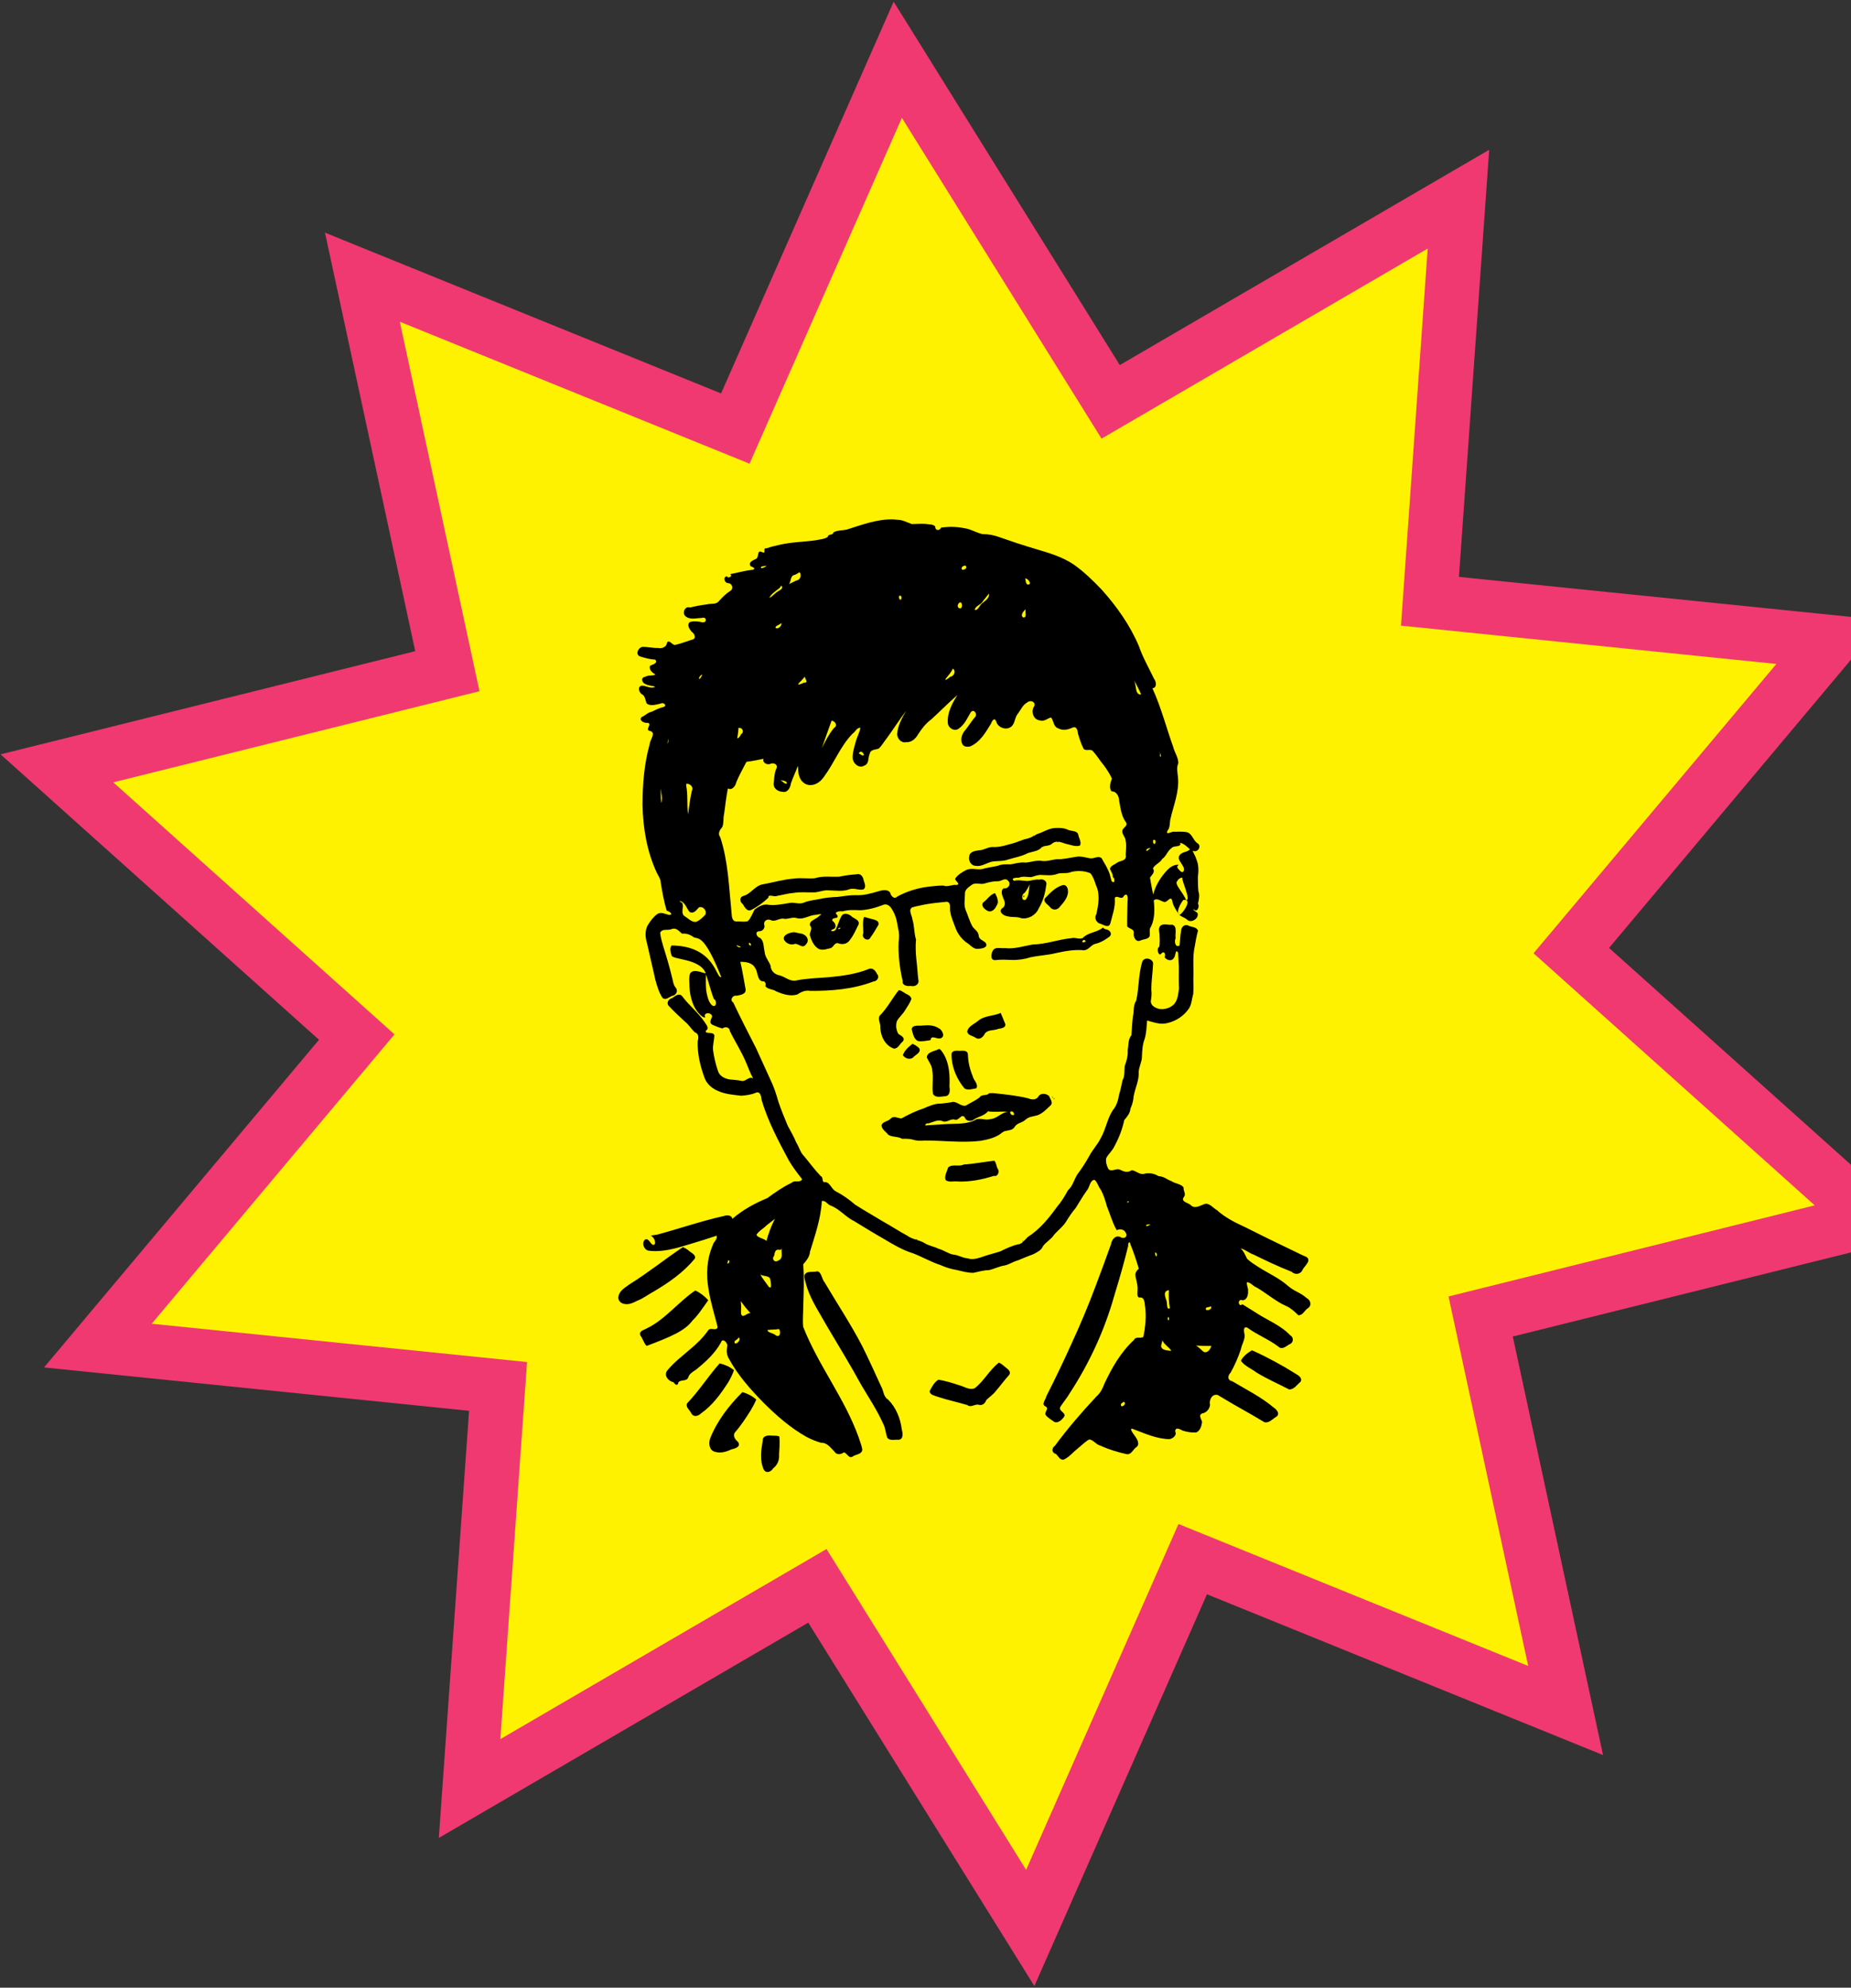 <svg width="817" height="877" viewBox="0 0 817 877" fill="none" xmlns="http://www.w3.org/2000/svg">
<rect x="0" y="0" width="817" height="877" fill="#333333" stroke="none"/>
<path d="M793.254 300.662L807.823 283.308L785.281 281.009L631.166 265.289L642.13 110.521L643.734 87.877L624.119 99.304L490.231 177.306L408.271 45.658L396.265 26.373L387.103 47.16L324.548 189.087L180.991 130.837L159.965 122.305L164.749 144.486L197.455 296.145L47.104 333.537L25.121 339.004L41.992 354.12L157.466 457.576L57.762 576.338L43.193 593.692L65.735 595.991L219.834 611.711L208.87 766.479L207.266 789.122L226.88 777.696L360.783 699.694L442.729 831.341L454.734 850.629L463.897 829.84L526.452 687.913L670.009 746.163L691.035 754.695L686.252 732.514L653.545 580.855L803.896 543.463L825.877 537.996L809.008 522.881L693.549 419.425L793.254 300.662Z" fill="#FFF200" stroke="#F03971" stroke-width="24"/>
<path d="M394.459 229.176C387.275 228.912 380.461 231.547 373.725 233.665C371.763 234.091 369.627 233.895 367.824 234.908C367.844 236.285 365.469 235.424 365.358 236.895C363.743 237.949 361.723 237.993 359.887 238.398C354.647 239.115 349.315 239.146 344.146 240.363C342.123 240.778 340.12 241.297 338.165 241.962C336.502 241.646 338.425 244.58 336.385 243.611C334.044 242.412 335.069 245.564 333.868 246.49C332.641 247.131 330.057 247.938 331.287 249.808C331.908 250.082 333.813 250.704 332.419 251.376C328.965 251.691 325.596 252.693 322.186 253.331C323.763 253.848 321.436 255.619 320.876 254.273C318.902 254.512 319.782 257.363 321.481 257.295C323.22 257.392 323.89 259.804 322.334 260.706C320.444 261.912 318.863 263.5 317.369 265.162C316.139 266.838 313.85 266.158 312.096 266.643C309.557 266.976 307.027 267.407 304.545 268.046C302.24 267.181 300.805 270.797 302.779 272.062C304.803 273.587 307.454 272.654 309.767 272.656C311.822 271.871 312.281 274.639 310.133 274.621C308.358 274.127 306.381 273.954 304.554 274.415C302.97 275.597 304.335 277.564 305.232 278.694C306.721 279.653 307.603 282.018 305.127 282.32C302.861 283.052 300.623 283.918 298.307 284.467C296.782 285.142 295.624 281.921 294.406 283.497C294.282 285.534 292.111 286.266 290.38 285.889C288.108 285.972 285.863 285.38 283.607 285.396C281.632 285.65 280.218 288.933 282.623 289.662C284.761 290.32 286.957 290.963 289.213 291.023C290.58 292.773 287.748 293.245 286.885 293.758C286.325 295.44 287.946 296.884 289.288 297.568C288.573 298.306 286.037 297.739 284.785 298.618C282.619 298.812 283.35 301.547 285.042 301.855C286.136 302.64 288.754 302.584 289.126 303.071C287.219 304.024 285.285 302.572 283.373 302.51C281.325 302.667 281.947 305.465 283.249 306.262C284.95 307.113 284.735 309.045 285.506 310.461C287.28 311.702 289.676 310.82 291.614 310.435C292.938 309.658 294.762 311.497 292.689 311.975C290.864 312.406 289.24 313.287 287.562 314.058C285.853 314.356 284.776 315.778 283.202 316.367C281.793 317.977 284.416 319.114 285.803 318.924C288.185 319.284 284.352 322.138 286.889 322.494C289.782 323.257 286.867 326.391 286.777 328.237C284.323 336.969 283.611 346.098 283.595 355.136C283.797 365.369 285.547 375.728 289.891 385.055C290.598 386.503 291.62 387.81 291.643 389.487C292.34 393.642 293.029 397.818 294.298 401.845C295.335 401.985 297.551 403.608 295.331 403.686C293.625 403.314 291.791 402.178 290.098 403.302C288.314 404.617 286.924 406.481 285.812 408.386C284.639 410.688 284.77 413.379 285.486 415.794C286.749 421.366 288.07 426.925 289.309 432.501C290.07 435.217 290.889 438.032 292.486 440.37C293.91 441.376 295.346 439.931 296.632 439.409C298.489 439.165 299.512 437.163 298.151 435.673C297.043 434.285 297.053 432.491 296.536 430.868C295.476 426.482 294.202 422.153 292.836 417.855C292.289 415.787 291.56 413.711 291.385 411.583C292.24 409.511 294.82 410.7 296.474 409.919C298.518 409.131 299.668 410.866 301.022 411.95C302.897 411.698 304.663 412.391 306.212 413.526C308.201 414.493 310.728 411.951 318.335 431.043C316.026 432.12 315.786 417.344 296.43 417.157C295.354 418.713 296.068 420.029 296.44 421.632C297.024 423.478 309.161 422.939 311.508 429.475C309.383 429.053 305.968 427.259 304.557 429.608C303.913 431.535 304.342 433.61 304.325 435.602C304.628 440.111 305.902 444.939 309.385 448.05C310.023 448.696 311.874 449.656 311.027 448.091C311.372 446.405 314.181 446.908 314.303 448.466C314.042 449.679 312.684 451.108 314.375 452.112C315.823 452.75 317.318 453.41 318.872 453.776C319.985 452.864 322.043 453.096 322.147 454.921C324.552 459.819 327.567 464.413 329.593 469.499C330.458 471.629 331.302 473.775 332.41 475.794C330.578 474.746 329.229 477.218 327.433 476.918C325.711 476.56 323.979 476.414 322.232 476.284C319.985 476.001 317.57 474.818 316.884 472.489C315.864 469.459 315.107 466.314 314.701 463.142C314.56 461.005 315.261 458.928 315.297 456.797C314.773 454.927 311.151 456.526 311.514 454.807C313.291 453.643 311.716 452.155 310.966 450.904C308.133 446.7 304.058 443.537 301.046 439.488C299.726 437.967 297.905 439.501 296.706 440.356C295.183 440.684 293.953 442.393 295.14 443.781C297.421 446.18 299.797 448.481 302.258 450.695C303.979 452.062 305.086 453.94 306.634 455.447C308.504 456.051 308.405 457.859 307.939 459.443C307.768 465.061 309.123 470.63 311.085 475.859C312.123 478.332 314.227 480.189 316.666 481.229C319.922 482.797 323.588 483.026 327.117 483.446C329.288 483.297 331.434 483.028 333.471 482.188C335.614 481.165 336.006 483.867 336.162 485.349C338.946 494.715 343.566 503.388 348.152 511.968C349.878 514.901 351.939 517.618 354.05 520.281C353.205 522.115 350.705 520.468 349.422 521.862C345.577 523.67 342.087 526.127 338.666 528.625C333.126 530.914 327.775 533.82 323.243 537.781C322.954 535.977 320.695 536.035 319.367 536.55C309.688 538.698 300.306 541.954 290.749 544.55C289.807 544.909 287.266 544.98 287.323 545.297C288.783 545.673 290.083 549.304 288.25 549.267C286.924 548.758 286.465 546.257 284.762 546.891C283.063 548.26 284.121 551.292 286.118 551.79C292.368 552.666 298.563 550.731 304.485 548.928C308.441 547.754 312.382 546.527 316.292 545.206C316.806 546.878 314.873 547.919 314.575 549.456C311.907 555.602 311.601 562.526 312.77 569.06C313.673 574.67 315.407 580.131 316.783 585.608C316.037 587.454 313.715 585.52 312.658 586.863C310.396 590.142 307.502 592.926 304.44 595.457C300.974 598.471 297.246 601.269 294.362 604.876C292.962 607.09 295.177 609.499 297.308 609.874C297.872 610.9 299.21 611.726 299.394 609.967C300.452 608.533 302.915 609.636 303.74 607.855C304.208 606.138 305.666 605.332 307.048 604.444C311.331 600.987 315.538 597.206 318.219 592.322C318.855 589.988 321.482 592.617 320.985 594.175C320.606 596.052 320.728 597.977 321.809 599.612C325.756 606.891 331.346 613.127 337.114 619.006C342.804 624.647 348.908 630.013 355.926 633.946C358.016 635.057 360.215 635.973 362.5 636.6C365.06 636.432 366.646 638.822 368.264 640.425C369.352 642.143 371.138 641.722 372.542 640.789C373.94 641.228 374.797 644.016 376.678 642.411C378.035 641.704 380.326 641.572 380.606 639.737C380.388 637.822 379.572 636.014 378.995 634.181C372.846 616.955 361.176 602.416 354.515 585.426C354.188 582.128 354.578 578.811 354.57 575.506C354.761 569.618 354.976 563.713 354.522 557.83C355.916 556.196 357.368 554.539 357.51 552.288C359.736 544.973 362.336 537.643 362.733 529.937C364.5 529.457 365.278 531.665 366.832 531.975C370.674 533.542 373.308 537.007 377.03 538.794C381.266 541.366 385.467 543.991 389.783 546.428C394.01 548.97 398.289 551.53 403.032 552.995C407.117 554.572 410.93 556.8 415.102 558.169C417.398 559.189 419.802 559.954 422.283 560.349C424.709 560.905 427.165 561.639 429.67 561.585C431.929 561.084 434.157 560.433 436.482 560.401C438.856 559.877 441.035 558.688 443.458 558.341C445.519 557.89 447.243 556.611 449.281 556.091C451.513 555.192 453.707 554.22 455.984 553.428C457.618 552.576 459.628 551.683 460.337 549.851C461.722 547.933 463.958 546.834 465.25 544.816C467.067 542.688 469.432 541.047 470.819 538.564C472.015 536.594 473.336 534.698 474.82 532.941C476.472 530.374 477.935 527.681 479.758 525.229C480.984 523.867 481.058 520.583 483.135 520.586C484.434 521.663 484.761 523.534 485.811 524.853C487.103 527.131 487.856 529.657 488.542 532.162C489.991 535.696 490.976 539.436 492.888 542.767C494.312 542.097 496.208 542.34 496.872 543.927C498.012 545.639 495.984 546.918 494.537 545.789C492.311 544.816 490.71 546.912 490.398 548.905C488.272 554.955 486 560.96 483.76 566.972C480.458 575.817 476.81 584.529 472.839 593.095C469.376 600.807 465.686 608.416 461.88 615.964C461.647 617.332 459.474 619.626 461.349 620.452C463.461 621.535 460.691 622.941 461.542 624.329C462.556 625.643 464.117 626.45 465.44 627.424C467.251 628.045 469.04 626.155 469.873 624.727C470.176 622.968 466.668 622.412 468.242 620.383C469.523 618.427 471.055 616.647 472.224 614.605C480.886 601.361 487.571 586.82 491.849 571.579C494.069 564.299 496.207 556.989 497.986 549.587C497.745 548.589 498.661 547.222 498.898 548.89C500.354 552.45 501.58 556.102 502.65 559.796C500.034 561.993 501.523 563.379 501.992 567.02C502.535 569.441 501.067 572.974 503.513 572.446C505.153 572.653 505.14 574.657 505.361 575.915C506.049 580.572 505.595 585.324 504.632 589.908C503.332 590.698 501.354 589.446 500.465 591.269C494.668 596.582 490.752 603.531 487.432 610.568C486.69 612.631 485.669 614.637 483.987 616.091C477.494 623.042 471.255 630.247 465.61 637.909C464.117 638.839 464.139 641.019 465.995 641.459C467.169 642.405 467.964 644.714 469.848 643.856C472.111 642.689 473.735 640.614 475.725 639.062C477.399 637.748 478.942 636.07 480.787 635.093C482.725 635.357 483.8 637.431 485.747 637.852C489.481 639.572 493.454 640.753 497.455 641.639C499.347 641.726 500.036 639.714 501.277 638.716C503.532 637.376 501.853 634.82 500.738 633.311C500.188 632.553 497.893 629.531 500.318 630.589C505.378 632.501 510.479 634.833 515.982 634.97C517.554 634.902 519.607 633.238 518.714 631.604C518.727 629.416 520.812 630.554 521.9 631.175C523.834 631.804 525.921 632.152 527.943 632.033C529.746 631.337 530.366 629.122 530.578 627.387C530.329 626.19 528.778 624.316 530.616 623.637C532.472 623.325 533.847 621.737 534.094 619.895C533.596 617.789 534.878 614.893 537.441 615.466C540.882 617.478 544.289 619.591 547.792 621.514C551.255 623.45 554.686 625.457 558.079 627.494C560.099 628.057 561.719 626.008 563.341 625.081C565.14 623.805 563.504 621.87 562.192 621.041C556.647 616.332 550.061 613.116 543.861 609.399C541.737 609.026 541.792 606.944 543.134 605.684C545.002 602.433 546.45 598.941 547.684 595.404C548.069 593.281 549.334 591.423 549.395 589.252C549.198 588.073 548.341 584.935 550.582 585.801C554.884 588.972 559.974 590.913 564.253 594.139C565.781 595.7 567.619 594.049 568.979 593.197C570.903 592.611 571.255 590.216 569.512 589.173C565.185 584.601 559.128 582.394 553.982 578.951C552.11 577.795 550.246 576.627 548.38 575.461C546.518 577.037 545.996 572.708 548.481 573.718C550.5 573.537 550.968 571.228 550.868 569.569C551.042 568.338 549.959 566.475 550.446 565.71C552.1 565.864 553.067 567.492 554.589 568.029C558.479 570.213 563.496 574.511 567.751 576.244C569.789 577.189 571.461 578.733 573.052 580.285C575.042 580.454 575.751 578.15 577.216 577.25C579.134 576.032 578.54 573.617 576.689 572.69C573.606 570.002 571.568 570.007 568.472 567.328C564.594 563.89 559.782 561.806 555.453 559.026C553.73 557.9 551.915 556.827 550.446 555.383C549.618 553.782 548.912 551.936 547.575 550.822C549.661 551.245 551.314 552.92 553.374 553.568C558.863 556.27 564.4 558.893 570.101 561.121C571.549 562.6 574.095 562.283 574.904 560.291C575.683 558.618 578.876 556.427 576.835 554.694C574.751 553.777 572.698 552.787 570.651 551.771C563.525 548.377 556.44 544.896 549.393 541.345C545.034 539.36 540.691 537.166 537.123 533.914C535.329 532.957 533.833 530.57 531.576 531.253C529.573 531.984 527.282 533.586 525.425 531.584C524.192 530.561 520.898 530.207 522.651 527.984C523.581 526.759 522.249 525.512 522.414 523.917C521.255 522.285 518.808 522.303 517.193 521.21C514.445 520.122 514.229 519.247 511.287 518.89C509.368 517.667 506.921 517.338 504.739 517.966C502.741 518.277 501.271 516.359 499.464 516.355C497.733 517.503 496.059 516.98 494.382 516.104C492.646 515.205 490.419 517.445 489.141 515.631C488.454 514.213 487.92 512.528 488.287 510.946C489.269 509.076 491.038 507.672 491.918 505.696C493.884 502.087 495.365 498.218 496.231 494.198C497.509 492.709 498.784 491.157 498.971 489.124C499.739 487.399 500.253 485.597 500.364 483.71C501.02 480.08 502.838 476.66 502.608 472.892C502.718 470.567 504.062 468.506 504.031 466.153C504.157 463.569 504.244 460.941 505.199 458.498C506.016 455.833 506.071 453.017 506.316 450.259C509.205 451.031 512.211 452.235 515.232 451.395C519.089 450.523 522.591 448.22 524.8 444.922C526.016 443.051 526.018 440.687 526.676 438.598C526.907 435.566 526.615 432.523 526.763 429.487C526.789 425.561 526.466 421.594 527.304 417.725C527.695 415.335 528.152 412.953 528.763 410.609C528.079 408.815 525.81 409.138 524.398 408.315C522.787 407.676 521.334 409.069 521.326 410.666C520.87 412.794 520.915 414.985 520.629 417.135C518.716 418.42 518.224 415.18 518.898 413.967C518.538 412.044 519.844 408.491 517.292 407.975C515.574 408.271 513.399 407.196 512.051 408.594C511.055 409.885 511.897 411.544 511.818 413.011C511.918 414.583 511.926 416.169 511.694 417.73C510.15 418.473 511.526 422.615 512.719 420.523C514.234 419.405 514.435 421.45 514.046 422.411C515.135 423.74 517.193 424.393 518.255 422.467C518.955 421.658 518.773 418.255 520.011 420.379C520.13 422.48 520.237 424.593 520.334 426.704C520.332 429.869 520.259 433.046 520.396 436.201C519.986 438.753 519.846 441.722 517.715 443.512C516.118 444.865 513.844 445.46 511.779 445.18C510.079 444.808 507.87 443.753 507.958 441.703C508.205 440.074 508.417 438.435 508.19 436.792C508.125 432.834 508.834 428.917 508.968 424.968C508.604 422.738 504.895 422.109 504.129 424.407C503.44 426.729 503.107 429.16 502.798 431.564C502.416 434.891 502.237 438.253 501.498 441.529C500.05 443.532 500.657 446.167 500.046 448.441C499.719 451.199 499.58 453.973 499.382 456.742C497.844 458.63 498.132 461.217 497.744 463.473C497.893 465.814 497.289 468.052 496.473 470.192C496.117 472.335 496.632 474.695 495.445 476.643C494.976 478.791 494.588 480.961 493.932 483.057C493.52 485.495 492.817 487.967 491.153 489.862C488.659 493.713 488.047 498.405 485.744 502.353C484.391 505.102 482.198 507.296 480.798 510.015C479.204 512.901 477.394 515.657 475.426 518.3C474.038 520.53 473.496 523.33 471.426 525.104C469.992 527.696 468.479 530.264 466.523 532.5C462.907 537.534 458.871 542.455 453.593 545.817C452.285 547.015 451.329 548.781 449.386 549.021C446.612 549.627 444.041 550.878 441.514 552.126C438.668 553.029 435.744 553.703 432.95 554.751C431.042 555.356 429.036 555.866 427.066 555.196C424.875 555.054 423.039 553.724 420.856 553.564C418.506 553.169 416.624 551.57 414.308 550.997C412.35 549.991 410.119 549.718 408.23 548.549C405.829 547.047 402.784 546.935 400.482 545.214C396.806 543.25 393.342 540.918 389.69 538.908C385.603 536.413 381.422 534.071 377.394 531.482C374.787 529.196 371.922 527.201 368.853 525.594C366.856 524.614 366.257 521.215 363.766 521.565C362.642 521.4 363.53 519.467 362.261 518.907C359.606 516.17 357.362 513.056 354.921 510.143C353.206 508.492 352.697 506.023 351.441 504.065C350.418 501.553 349.044 499.209 347.76 496.834C346.247 493.317 344.826 489.751 343.576 486.135C342.652 482.763 341.545 479.44 340.008 476.293C337.892 471.657 335.807 467.004 333.669 462.38C330.242 455.735 326.846 449.072 323.647 442.313C321.958 441.284 323.383 438.933 325.133 439.335C326.721 439.02 329.358 438.71 329.094 436.509C328.322 432.475 327.745 428.392 326.78 424.39C329.16 424.338 332.107 424.728 333.295 427.107C334.602 428.826 334.104 432.181 336.319 432.952C337.842 432.768 338.103 433.93 337.817 435.12C338.883 436.608 341.123 436.354 342.564 437.378C345.482 438.665 348.849 439.762 352.014 438.748C353.64 437.603 355.543 436.8 357.567 437.177C366.982 437.244 376.593 436.459 385.458 433.067C387.014 433.037 388.434 431.106 387.145 429.823C386.557 428.354 385.111 426.759 383.385 427.558C377.929 429.751 372.025 430.567 366.203 431.125C361.145 431.55 356.042 431.641 351.05 432.656C348.545 432.987 346.577 431.074 344.306 430.396C342.004 430.014 340.231 428.484 340.102 426.053C339.351 423.96 337.598 422.228 337.493 419.901C336.937 417.91 337.307 415.129 335.454 413.837C333.983 413.472 332.95 410.973 335.134 410.883C336.61 410.896 337.786 409.488 337.334 408.04C336.891 406.217 338.887 405.179 340.373 406.043C342.395 406.84 344.229 404.769 346.267 405.41C348.149 405.513 349.992 404.445 351.862 405.13C354.708 405.853 357.266 403.713 360.075 403.648C360.967 403.455 363.759 402.895 361.659 404.051C360.478 405.569 356.932 406.098 357.512 408.361C358.881 409.702 357.358 411.053 357.422 412.553C358.053 414.656 358.954 416.918 360.768 418.291C362.376 419.588 364.513 418.851 366.289 418.4C367.89 418.224 368.08 415.943 369.776 416.138C371.714 416.926 373.95 416.583 375.168 414.69C376.8 412.622 377.805 410.152 378.99 407.822C379.449 405.99 377.304 405.399 376.173 404.584C374.851 403.234 372.153 402.24 371.233 404.561C370.238 406.28 369.855 408.245 368.936 409.983C368.636 411.247 365.524 411.023 367.511 410.056C369.611 409.619 368.812 407.096 367.439 406.318C366.829 404.276 370.546 405.88 369.546 403.753C367.7 402.23 370.719 401.91 371.885 402.102C374.373 401.375 376.994 401.465 379.547 401.612C383.231 401.482 386.796 400.407 390.213 399.11C392.088 398.7 393.356 400.383 394.085 401.856C395.463 404.178 396.008 406.851 396.361 409.493C396.957 411.49 396.934 413.561 396.638 415.605C396.421 421.408 397.096 427.227 398.441 432.875C398.085 434.794 400.499 435.261 401.918 434.99C403.772 435.526 405.88 434.369 405.332 432.203C404.984 429.423 404.88 426.624 404.523 423.841C404.213 420.766 403.988 417.659 404.315 414.575C403.397 411.624 403.651 408.447 402.688 405.505C402.562 403.867 400.691 401.352 402.698 400.327C404.614 399.77 406.598 399.426 408.556 399.014C411.641 398.494 414.756 398.141 417.869 397.862C419.719 398.099 419.243 400.336 419.325 401.642C419.683 404.523 420.954 407.185 421.925 409.893C423.056 412.588 424.98 414.937 427.484 416.461C428.797 417.572 430.242 419.077 432.143 418.58C433.644 418.553 436.427 417.897 434.982 415.91C433.972 414.892 432.027 414.514 431.971 412.786C431.854 410.912 430.048 410.1 429.193 408.699C427.915 406.398 427.232 403.831 426.188 401.428C425.343 399.175 425.9 396.805 425.908 394.504C425.733 392.481 427.552 391.44 428.934 390.395C430.602 389.186 432.683 390.398 434.529 389.823C436.437 389.251 438.384 388.792 440.397 388.809C441.903 388.947 443.668 386.986 444.967 388.617C446.513 390.088 444.903 392.312 443.031 391.927C441.415 392.986 442.375 395.143 442.936 396.549C443.633 397.99 443.92 399.888 442.275 400.8C440.485 402.36 443.103 404.126 444.659 404.265C446.67 404.865 448.849 404.316 450.805 405.14C453.974 405.655 457.26 403.717 458.48 400.772C460.334 397.706 461.338 394.193 461.757 390.665C462.412 388.694 460.357 387.587 458.671 388.112C456.839 387.845 455.136 388.634 453.346 388.721C451.416 388.669 449.462 388.061 447.553 388.627C445.805 387.273 448.813 387.242 449.802 387.224C451.546 386.441 453.393 387.047 455.215 386.989C456.673 386.58 458.11 385.91 459.68 386.045C462.022 386.125 464.435 386.459 466.677 385.557C468.683 384.86 470.936 385.659 472.893 384.69C475.656 384.061 478.638 384.17 481.263 385.294C482.922 387.193 483.301 389.824 484.352 392.051C485.36 395.715 484.762 399.587 483.942 403.216C482.812 405.083 483.9 407.295 486.009 407.67C487.325 408.16 489.347 409.563 490.052 407.494C490.97 403.83 492.405 400.133 492.03 396.283C492.781 394.476 495.203 397.55 496.034 395.262C497.967 393.447 497.853 396.72 497.665 397.928C497.652 401.521 497.449 405.142 497.522 408.717C498.415 409.909 500.82 409.802 500.416 411.92C500.245 413.585 501.402 415.85 503.363 414.976C504.669 414.303 506.463 414.549 507.383 413.228C507.839 411.831 506.957 410.167 508.037 408.827C509.756 405.264 509.669 401.133 509.243 397.286C510.62 396.013 512.296 397.561 513.704 397.919C515.313 398.444 516.642 394.859 517.409 397.384C517.661 399.324 518.759 401.022 519.821 402.622C520.613 404.422 522.609 404.569 523.915 405.724C525.538 407.461 528.988 405.523 528.651 403.196C528.661 402.368 525.968 401.408 526.953 401.274C528.585 402.699 529.521 399.938 528.774 398.684C529.185 396.836 529.573 394.993 528.936 393.13C528.751 391.108 528.734 389.091 528.714 387.059C529.064 384.355 529.148 381.521 527.994 378.978C527.747 377.846 526.297 375.587 526.466 375.342C528.479 376.479 530.713 373.329 528.496 372.035C526.645 370.762 526.273 368.085 524.15 367.247C522.032 366.746 519.805 367.024 517.645 366.98C516.754 367.152 514.464 368.505 515.27 366.561C516.443 365.266 516.24 363.488 516.497 361.888C517.836 355.634 520.566 349.499 519.939 342.971C519.755 340.78 519.171 338.765 520.099 336.727C520.082 334.191 518.459 332.056 517.858 329.645C514.767 321.005 512.499 312.049 508.656 303.693C510.746 303.454 510.391 300.767 509.401 299.545C507.089 294.731 504.404 290.077 502.658 285.012C498.767 275.821 492.909 267.577 486.278 260.168C482.438 256.157 478.431 252.24 473.877 249.041C468.823 245.644 462.922 243.935 457.145 242.229C451.564 240.578 446.043 238.737 440.555 236.807C438.368 236.054 436.106 235.661 433.81 235.676C431.004 235.132 428.56 233.436 425.7 233.052C422.312 232.353 418.804 232.3 415.383 232.788C414.676 234.383 412.68 234.139 412.807 232.295C411.739 231.155 409.98 231.449 408.572 231.162C406.526 231.006 404.477 231.219 402.43 231.225C400.374 230.488 398.411 229.362 396.166 229.334C395.599 229.273 395.025 229.229 394.461 229.173L394.459 229.176ZM526.936 401.338C526.539 401.408 527.161 400.831 526.936 401.338V401.338ZM431.524 419.094C431.717 419.278 431.741 419.301 431.524 419.094V419.094ZM404.322 546.917C404.601 547.753 405.054 546.286 404.322 546.917V546.917ZM451.665 547.54C450.787 547.345 451.928 548.421 451.665 547.54V547.54ZM369.646 246.413C368.961 246.101 369.328 247.063 369.646 246.413V246.413ZM338.291 249.528C337.963 250.312 335.27 251.334 335.997 250.044C336.72 249.699 337.569 249.875 338.291 249.528ZM426.125 249.528C427.78 251.129 423.34 252.522 424.676 250.101C425.06 249.729 425.605 249.575 426.125 249.528ZM352.93 252.436C353.99 253.878 353.169 255.971 351.362 256.195C350.486 256.569 348.267 257.768 348.288 257.664C349.309 256.326 348.672 253.895 350.947 253.588C351.621 253.228 352.313 252.892 352.93 252.436ZM452.496 255.239C453.897 255.151 455.731 258.056 453.544 257.911C452.622 257.385 452.788 256.115 452.496 255.239ZM344.728 258.354C346.58 259.838 342.908 260.82 342.134 261.864C341.468 262.41 339.862 263.962 339.607 263.635C340.671 261.84 342.477 260.691 344.091 259.451C344.397 259.153 344.636 258.776 344.728 258.354ZM397.262 258.77C396.377 259.511 397.505 259.609 397.262 258.77V258.77ZM436.507 261.885C436.85 264.142 434.465 265.243 433.096 266.536C432.339 267.351 431.311 269.69 430.231 269.013C430.626 267.165 433.134 266.851 433.929 265.127C434.813 264.066 435.613 262.937 436.507 261.885ZM396.847 262.923C398.608 262.204 397.85 266.011 396.867 264.066C396.767 263.694 396.773 263.299 396.847 262.923ZM423.841 265.727C425.388 266.334 424.503 269.56 422.951 268.04C422.374 267.23 422.974 266.028 423.841 265.727ZM460.801 267.388C459.998 268.486 462.203 267.619 460.801 267.388V267.388ZM452.703 268.738C452.331 269.879 453.546 272.737 451.511 272.409C450.225 271.179 451.893 269.664 452.703 268.738ZM398.612 272.58C398.269 272.704 398.963 272.73 398.612 272.58V272.58ZM344.832 274.864C345.357 276.154 343.059 278.035 342.243 276.897C342.615 275.791 344.196 275.786 344.832 274.864ZM420.518 295.009C422.178 295.993 421.084 298.464 419.379 298.602C418.795 299.317 416.192 300.942 417.725 299.082C418.731 297.783 419.946 296.584 420.518 295.009ZM309.948 297.605C309.824 298.291 308.291 300.764 308.589 298.971C308.852 298.371 309.326 297.841 309.948 297.605ZM355.214 298.539C355.269 299.567 357.12 301.359 354.879 301.188C354.154 301.511 351.358 302.828 352.695 301.314C353.546 300.399 354.476 299.553 355.214 298.539ZM500.565 300.201C501.716 302.183 502.711 304.251 503.68 306.327C502 306.839 501.459 304.655 501.357 303.412C501.164 302.327 500.995 301.224 500.565 300.201ZM393.421 303.627C392.467 303.316 393.879 304.653 393.421 303.627V303.627ZM392.383 303.939C390.689 304.018 392.973 305.056 392.383 303.939V303.939ZM428.097 329.379C432.571 327.545 435.058 323.116 437.467 319.192C437.795 318.126 438.904 316.352 439.681 318.199C440.293 321.092 444.307 322.479 446.515 320.474C448.084 318.963 447.857 316.492 449.287 314.872C450.571 313.211 451.395 311.022 453.318 309.989C454.933 308.528 457.687 309.904 456.229 312.014C454.984 314.233 456.255 317.599 458.957 317.843C460.863 318.589 462.453 316.827 463.918 316.563C465.197 318.058 464.853 320.766 467.288 321.433C469.248 322.494 471.558 321.888 473.454 321.009C475.239 320.239 475.69 322.456 475.815 323.731C476.497 325.995 477.201 328.293 478.283 330.399C479.434 331.609 481.542 330.037 482.534 331.636C484.262 333.44 485.485 335.651 487.113 337.541C488.525 339.443 489.84 341.435 490.806 343.604C489.977 345.175 489.508 347.964 490.616 349.15C492.867 349.136 493.9 351.375 493.988 353.316C494.565 356.476 494.902 359.83 496.789 362.543C498.205 364.313 495.868 364.951 495.401 366.325C495.036 367.973 496.628 369.124 496.796 370.695C497.38 373.102 496.786 375.569 496.942 378.001C496.767 379.91 494.401 379.737 493.142 380.579C492.072 381.472 490.243 381.83 489.906 383.352C490.396 384.521 491.284 385.676 491.158 386.935C492.398 387.681 491.999 390.369 490.594 388.685C490.112 387.017 489.858 385.284 489.005 383.724C488.268 381.966 487.129 380.433 486.286 378.735C484.91 377.359 482.88 378.917 481.216 378.702C479.024 378.362 476.797 377.522 474.558 378.117C471.873 378.446 469.231 379.259 466.502 379.08C464.183 379.306 461.916 380.251 459.557 379.814C457.199 379.491 454.967 380.45 452.654 380.583C450.408 380.304 448.288 380.987 446.121 381.347C444.232 381.357 442.288 381.196 440.504 381.964C438.184 382.548 435.779 382.746 433.489 383.456C431.119 383.915 428.607 382.756 426.341 383.939C424.553 384.868 422.659 385.985 421.58 387.717C421.517 388.718 424.242 390.105 422.182 390.465C420.166 390.143 418.344 391.535 416.344 390.711C413.987 390.727 411.605 390.994 409.254 391.285C404.622 391.925 400.086 393.354 395.978 395.599C394.654 397.03 393.111 395.13 392.892 393.799C391.518 392.107 389.159 392.82 387.396 393.334C384.193 394.271 380.916 395.173 377.545 394.962C374.915 394.963 372.311 395.363 369.719 395.733C366.991 395.833 364.269 396.068 361.605 396.69C359.282 397.142 356.876 397.326 354.694 398.295C352.552 399.178 350.354 397.858 348.18 398.456C344.961 398.962 341.664 399.706 338.407 399.101C336.403 399.034 334.609 400.141 333.053 401.286C332.14 403.024 331.451 405.049 330.057 406.429C328.411 406.901 326.623 406.432 324.926 406.577C322.859 406.359 323.057 404.02 322.873 402.493C321.732 391.42 321.427 380.102 317.924 369.439C316.663 367.815 317.683 366.196 318.805 364.889C319.573 363.06 319.117 361.012 319.609 359.116C320.083 355.354 320.58 351.594 321.261 347.863C323.189 348.932 324.712 346.665 325.029 345.005C326.291 341.942 327.978 339.084 329.463 336.13C332.01 335.802 334.534 335.323 337.042 334.78C336.323 336.465 338.567 337.635 339.973 337.044C341.673 336.231 343.742 337.547 342.52 339.427C341.777 341.258 341.753 343.257 341.529 345.195C341.021 347.534 343.109 349.28 345.298 349.34C347.571 349.923 348.844 347.596 349.082 345.696C349.975 343.065 351.2 340.551 352.172 337.949C352.421 339.052 352.178 340.842 352.682 342.153C353.224 344.46 355.244 346.504 357.73 346.382C360.335 346.405 362.468 344.57 363.834 342.506C368.28 336.449 370.977 329.188 376.272 323.738C377.49 322.981 378.284 320.851 379.753 321.131C379.431 323.197 378.138 325.377 377.632 327.557C376.992 329.859 376.238 332.23 376.356 334.639C376.591 336.947 379.176 339.178 381.434 337.819C383.802 336.987 382.987 334.343 383.886 332.547C384.311 330.604 386.358 330.837 387.798 330.314C389.316 328.982 390.277 327.067 391.568 325.504C394.434 321.592 397.017 317.479 399.961 313.623C398.086 316.791 396.279 320.172 395.961 323.907C396.094 326.037 397.857 327.993 400.12 327.45C402.518 327.557 404.24 325.771 405.321 323.84C406.907 321.461 408.66 319.137 410.999 317.45C414.916 313.902 418.6 310.103 422.592 306.638C420.233 310.394 417.908 314.668 418.371 319.253C418.736 321.437 421.537 322.954 423.337 321.344C425.797 319.62 427.013 316.736 428.482 314.237C430.042 312.459 431.682 315.449 430.152 316.603C428.698 318.366 427.502 320.364 426.045 322.144C424.464 323.871 423.546 326.767 425.101 328.793C425.892 329.553 427.088 329.543 428.097 329.379ZM393.732 307.885C393.003 307.928 394.109 308.528 393.732 307.885V307.885ZM473.364 311.934C472.861 312.051 473.884 312.199 473.364 311.934V311.934ZM471.495 316.815C471.354 317.252 471.928 316.663 471.495 316.815V316.815ZM367.05 317.957C368.711 318.218 369.855 320.171 368.063 321.218C365.906 323.92 364.226 326.968 362.793 330.106C364.088 326.013 365.653 322.014 367.05 317.957ZM325.936 321.176C327.703 320.841 328.678 323.028 327.067 323.979C326.751 324.957 324.936 326.972 325.566 324.735C325.729 323.553 325.944 322.373 325.936 321.176ZM505.445 321.383C505.057 322.024 506.126 321.54 505.445 321.383V321.383ZM428.305 323.356C427.436 322.792 428.44 324.442 428.305 323.356V323.356ZM336.734 323.46C335.883 324.681 337.586 324.169 336.734 323.46V323.46ZM295.101 325.848C295.174 326.617 294.489 329.389 294.71 327.291C294.838 326.81 295.011 326.34 295.101 325.848ZM511.882 331.663C512.119 332.178 512.827 334.454 511.992 333.732C511.917 333.045 512.192 332.32 511.882 331.663ZM379.405 331.975C380.551 330.659 382.444 334.248 380.304 333.14C380.018 332.918 378.439 332.362 379.405 331.975ZM359.679 340.905C358.888 341.36 360.408 341.438 359.679 340.905V340.905ZM296.139 342.047C295.545 342.706 297.011 342.229 296.139 342.047V342.047ZM344.105 344.227C345.165 344.267 347.677 344.537 347.235 345.783C345.943 345.958 345.358 344.248 344.105 344.227ZM302.992 345.785C304.667 345.741 306.305 347.297 305.341 348.993C304.56 352.376 304.192 355.874 303.695 359.278C303.107 355.05 303.727 350.717 302.856 346.517C302.866 346.268 302.915 346.021 302.992 345.785ZM491.948 347.031C491.172 348.746 493.185 347.192 491.948 347.031V347.031ZM291.571 347.862C291.792 349.986 292.65 352.212 291.792 354.302C291.666 352.158 291.636 350.009 291.571 347.862ZM466.304 365.306C463.176 365.211 460.556 367.187 457.662 368.041C455.935 369.152 454.057 370.004 452.033 370.356C449.62 371.243 447.225 372.193 444.701 372.722C442.591 373.391 440.399 373.828 438.177 373.707C436.108 373.663 434.408 375.035 432.368 375.137C430.6 375.391 428.003 375.619 427.79 377.867C427.339 379.762 428.629 381.992 430.7 382.035C433.331 382.459 435.506 380.639 437.956 380.153C440.256 379.772 442.648 380.108 444.87 379.255C447.85 378.342 450.989 377.838 453.767 376.366C455.92 375.672 458.502 375.565 460 373.624C461.487 373.004 463.277 373.366 464.543 372.082C466.343 370.702 468.437 371.63 470.298 372.268C472.382 372.649 474.514 373.704 476.65 373.094C477.546 371.432 476.047 369.739 475.901 368.062C474.979 366.203 472.611 366.897 471.078 365.982C469.554 365.314 467.935 365.256 466.304 365.306ZM467.031 371.433C466.516 370.913 466.789 372.145 467.031 371.433V371.433ZM460.49 373.509C459.73 373.358 460.698 374.108 460.49 373.509V373.509ZM456.026 368.941C455.819 368.057 456.896 369.275 456.026 368.941V368.941ZM462.255 366.656C461.631 366.401 462.426 367.312 462.255 366.656V366.656ZM459.14 367.695C459.117 367.208 459.383 368.019 459.14 367.695V367.695ZM459.659 367.798C459.231 367.728 459.871 368.171 459.659 367.798V367.798ZM508.975 370.602C510.957 369.93 509.721 374.123 508.917 371.554C508.897 371.231 509.084 370.925 508.975 370.602ZM467.55 371.121C467.407 371.762 468.158 370.771 467.55 371.121V371.121ZM470.457 371.848C470.419 372.288 470.815 371.54 470.457 371.848V371.848ZM520.707 371.848C522.483 371.988 524.304 373.936 525.217 374.755C523.999 376.086 521.742 375.745 520.662 377.326C519.482 379.092 521.418 380.565 522.07 382.076C523.009 383.113 522.655 385.863 520.962 384.32C520.232 383.526 518.749 382.457 520.321 381.607C517.801 381.225 515.711 383.2 514.218 384.997C511.813 387.784 509.928 391.066 509.004 394.644C508.419 392.204 508.057 389.719 507.593 387.255C508.358 385.944 510.036 384.836 508.864 383.175C509.713 381.411 511.999 380.778 512.997 378.973C514.807 377.754 515.279 375.426 517.066 374.214C518.008 372.91 521.106 373.945 521.04 372.204L520.901 372.034L520.707 371.848ZM507.937 374.132C507.331 374.307 505.68 376.561 506.042 374.797C506.527 374.288 507.27 374.182 507.937 374.132ZM483.123 379.428C482.831 380.398 484.097 379.038 483.123 379.428V379.428ZM434.638 379.74C433.87 379.988 435.03 380.398 434.638 379.74V379.74ZM475.44 383.685C475.318 384.109 475.847 383.578 475.44 383.685V383.685ZM377.951 385.762C375.438 385.937 372.944 386.243 370.5 386.791C366.903 387.006 363.201 386.333 359.705 387.479C356.619 387.79 353.512 387.201 350.428 387.638C345.682 388.006 341.104 389.403 336.437 390.224C333.036 390.957 331.286 394.599 327.894 395.364C326.219 396.037 326.618 398.036 327.86 398.919C328.688 400.237 329.766 402.45 331.675 401.422C334.428 400.046 336.9 398.169 339.157 396.086C338.93 394.222 341.788 395.914 342.845 395.306C345.393 394.868 347.89 394.128 350.478 393.943C353.451 393.435 356.463 393.84 359.45 393.736C361.579 393.613 363.566 392.618 365.729 392.84C368.831 392.866 372.076 393.505 375.044 392.298C377.05 391.681 379.132 392.933 381.128 392.411C382.477 391.441 381.583 389.644 381.207 388.4C380.951 386.767 379.831 385.186 377.951 385.762ZM339.952 395.834C340.031 395.391 340.266 396.123 339.952 395.834V395.834ZM370.995 386.904C370.55 387.29 371.687 386.787 370.995 386.904V386.904ZM521.849 387.216C521.455 388.439 525.846 397.289 523.521 397.145C522.17 393.591 518.087 390.065 519.67 388.665C520.102 387.809 520.878 387.211 521.849 387.216ZM520.811 387.424C519.996 387.672 521.5 387.632 520.811 387.424V387.424ZM429.862 389.501C430.147 390.001 430.363 388.894 429.862 389.501V389.501ZM338.603 390.124C337.952 389.837 338.825 390.839 338.603 390.124V390.124ZM454.468 390.124C454.072 392.428 454.305 395.079 452.713 396.976C450.785 397.701 450.754 394.585 452.247 393.962C453.143 392.782 453.924 391.504 454.468 390.124ZM451.665 395.316C451.685 396.898 452.609 394.588 451.665 395.316V395.316ZM469.003 390.539C465.731 391.499 463.351 394.1 461.083 396.499C460.533 398.182 462.497 399.036 463.369 400.119C464.544 401.828 466.873 401.617 467.934 399.905C469.76 397.887 471.846 395.385 471.311 392.457C471.14 391.331 470.285 390.161 469.003 390.539ZM347.22 393.239C347.38 394.185 348.05 392.984 347.22 393.239V393.239ZM349.919 393.239C349.575 393.209 350.418 393.514 349.919 393.239V393.239ZM517.385 393.239C517.92 394.46 518.321 392.53 517.385 393.239V393.239ZM439.206 394.069C436.937 394.647 435.809 396.915 433.971 398.157C432.81 399.564 434.494 401.119 435.692 401.769C437.431 402.865 439.089 401.296 439.781 399.76C441.117 397.925 440.113 395.829 439.206 394.069ZM440.556 398.431C440.159 397.992 441.148 398.444 440.556 398.431V398.431ZM343.067 394.9C342.607 394.641 343.027 395.387 343.067 394.9V394.9ZM300.085 397.496C302.529 398.118 303.005 400.786 304.326 402.315C306.219 403.419 307.417 401.467 308.449 400.373C310.323 399.571 312.232 401.961 311.255 403.652C310.095 404.841 308.816 406.116 307.251 406.744C305.288 406.996 303.761 405.159 302.172 404.244C300.23 402.851 301.974 400.434 301.185 398.624C301.105 397.967 300.011 398.176 300.085 397.496ZM353.138 398.95C353.563 399.821 353.853 398.415 353.138 398.95V398.95ZM341.094 399.78C341.104 400.645 341.888 399.516 341.094 399.78V399.78ZM522.335 397.072C527.317 396.396 520.454 405.164 520.369 403.395C518.801 401.957 522.116 397.114 522.335 397.072ZM527.144 402.792C526.504 402.098 526.973 403.739 527.144 402.792V402.792ZM526.106 402.896C525.702 403.458 527.192 402.936 526.106 402.896V402.896ZM527.04 404.038C526.872 404.895 527.89 403.688 527.04 404.038V404.038ZM381.377 404.557C380.583 406.903 381.083 409.397 381.038 411.813C379.989 413.785 383.218 415.859 384.257 413.556C385.553 411.826 386.596 409.921 387.707 408.075C388.329 405.907 385.287 405.689 383.859 405.232C383.044 404.969 382.201 404.792 381.377 404.557ZM381.377 414.421C380.953 414.366 381.993 414.748 381.377 414.421V414.421ZM370.684 409.229C371.558 410.13 368.788 410.142 370.475 409.368L370.684 409.229ZM486.861 409.229C484.252 411.466 480.303 411.283 477.92 413.863C476.36 414.638 474.657 413.464 473.017 413.924C467.283 414.427 461.803 416.592 456.02 416.714C451.894 417.356 447.821 418.829 443.589 418.319C441.772 418.581 439.043 417.489 438.132 419.627C437.28 421.209 437.072 423.987 439.646 423.589C441.869 423.328 444.092 423.443 446.323 423.536C449.213 423.659 452.096 423.244 454.848 422.371C458.524 421.56 462.316 421.465 465.971 420.534C470.093 419.635 474.317 418.854 478.547 419.278C480.632 419.045 481.623 416.767 483.654 416.381C485.774 415.886 487.65 414.767 489.384 413.489C491.389 412.161 489.798 410.08 487.897 409.993C487.496 409.831 487.107 409.593 486.861 409.229ZM350.646 411.306C348.845 411.266 345.145 412.495 346.086 414.693C347.093 416.437 349.186 417.137 351.007 416.415C352.704 416.494 354.366 418.728 355.808 416.586C357.685 414.528 355.572 412.018 353.259 411.873C352.392 411.667 351.522 411.472 350.646 411.306ZM478.659 414.733C480.396 415.611 476.641 416.504 477.993 414.906C478.195 414.788 478.43 414.748 478.659 414.733ZM330.608 415.979C331.801 416.03 331.688 418.115 330.683 416.809C330.543 416.561 330.495 416.248 330.608 415.979ZM325.521 416.186C325.384 416.566 325.873 416.3 325.521 416.186V416.186ZM325.002 416.913C325.424 417.293 328.089 417.896 326.348 417.984C325.772 417.854 325.223 417.476 325.002 416.913ZM311.609 429.893C312.85 433.475 313.705 437.182 315.046 440.731C316.641 441.459 316.201 445.031 314.199 443.487C312.751 442.076 312.304 439.947 311.877 438.039C311.414 435.349 311.546 432.606 311.609 429.893ZM396.743 436.85C393.752 440.488 391.65 444.817 388.272 448.142C387.344 449.767 388.73 451.5 388.542 453.206C388.613 457.083 390.677 461.373 394.56 462.665C396.471 462.699 397.121 460.504 398.465 459.531C399.772 457.806 397.674 456.984 396.551 456.191C395.523 454.541 395.237 452.306 395.903 450.463C396.864 448.762 398.472 447.506 399.452 445.784C400.467 444.176 401.619 442.562 402.269 440.789C402.102 439.102 400.102 438.775 398.973 437.892C398.286 437.444 397.564 436.98 396.743 436.85ZM511.259 445.884C511.348 446.386 511.587 445.49 511.259 445.884V445.884ZM441.698 446.922C438.429 448.374 434.433 448.016 431.619 450.495C429.965 451.842 427.135 452.917 426.922 455.268C427.349 456.923 429.332 456.977 430.524 457.82C432.28 459.091 433.981 457.593 434.725 455.987C436.145 454.169 438.775 454.796 440.691 453.926C441.961 453.759 444.31 453.431 443.617 451.547C443.004 449.996 442.339 448.448 441.698 446.922ZM407.748 452.425C406.061 452.804 402.511 451.814 402.407 454.214C402.949 455.985 403.294 458.417 405.109 459.303C406.973 459.665 408.976 459.166 410.786 458.905C410.83 456.436 413.623 458.599 414.992 458.142C417.435 457.611 415.964 454.394 414.359 453.693C412.417 452.37 410.013 452.256 407.748 452.425ZM410.24 458.448C409.824 459.229 411.199 458.288 410.24 458.448V458.448ZM402.765 460.525C401.038 461.888 399.226 463.409 398.516 465.572C399.577 467.195 402.098 467.867 403.418 466.165C404.421 465.24 406.708 464.164 405.726 462.519C404.944 461.633 403.817 461.022 402.765 460.525ZM414.497 462.809C412.69 463.811 409.074 464.05 409.107 466.623C409.929 468.48 411.386 470.082 411.475 472.235C412.069 475.665 411.281 479.183 411.78 482.6C412.787 484.489 415.202 483.831 416.912 483.684C419.323 483.691 419.388 481.231 419.068 479.467C419.311 474.36 419.031 468.875 416.136 464.471C415.675 463.856 415.293 463.039 414.497 462.809ZM423.529 463.64C422.193 463.505 419.872 463.416 419.986 465.353C419.999 470.828 422.294 476.153 425.774 480.32C427.366 481.149 429.336 480.431 430.958 480.159C431.986 478.281 429.687 476.621 429.33 474.818C428.067 471.775 427.278 468.506 427.226 465.209C427.002 463.242 424.919 463.618 423.529 463.64ZM436.611 482.33C435.531 483.71 433.292 482.55 432.287 484.278C430.425 485.658 428.281 486.586 426.309 487.792C423.955 488.372 422.195 485.466 419.817 486.349C417.853 486.641 416.98 486.722 415.023 486.967C413.131 486.736 409.733 488.106 407.948 488.931C404.449 490.099 401.091 491.656 397.882 493.472C396.244 493.414 394.477 492.051 393.062 493.616C391.92 494.875 389.417 494.805 389.063 496.621C389.274 498.381 391.067 499.328 392.055 500.675C393.864 501.83 396.221 501.294 398.132 502.44C399.816 502.427 401.536 502.381 403.185 502.904C404.772 503.37 406.424 503.379 408.051 503.214C416.296 503.155 424.57 504.333 432.792 503.35C436.175 502.734 439.751 501.953 442.417 499.638C443.96 498.399 446.475 499.2 447.692 497.409C448.906 495.355 450.986 495.511 452.459 494.175C454.341 492.508 455.387 492.827 458.003 492.041C460.223 491.206 461.814 489.484 463.488 487.9C465.126 486.63 463.552 484.929 463.006 483.543C461.739 482.407 459.29 482.117 458.328 483.813C457.313 485.369 455.423 485.301 453.915 484.616C448.803 483.346 443.536 482.855 438.314 482.284C437.746 482.271 437.175 482.29 436.611 482.33ZM464.331 484.2C464.485 483.228 464.992 484.738 464.331 484.2V484.2ZM465.162 484.511C464.468 485.257 466.129 484.688 465.162 484.511V484.511ZM436.11 490.314C438.893 490.852 441.993 490.242 444.813 490.534C441.926 490.827 439.999 493.653 437.057 493.754C434.731 494.582 432.118 492.715 429.942 494.416C425.643 496.268 420.852 495.65 416.303 496.041C413.886 496.237 411.464 496.343 409.045 496.509C407.691 497.005 408.827 495.192 409.678 495.709C411.749 495.152 413.891 493.771 416.067 494.693C417.974 495.503 419.454 493.44 421.402 493.984C423.251 494.695 424.436 490.918 425.895 493.118C426.497 494.924 428.987 494.932 430.177 493.718C432.381 492.444 434.424 492.276 436.11 490.314ZM445.851 490.638C447.285 489.366 448.626 492.874 446.452 491.831C446.076 491.558 445.864 491.095 445.851 490.638ZM438.895 512.132C434.37 512.599 429.898 513.531 425.352 513.803C423.2 514.926 420.13 513.379 418.446 515.176C418.001 516.915 416.632 518.999 417.405 520.692C419.03 521.848 421.137 520.979 422.98 521.298C428.306 521.474 433.597 520.422 438.655 518.823C440.559 519.301 441.386 516.651 440.211 515.416C439.789 514.317 439.672 513.066 438.895 512.132ZM497.97 529.992C499.126 530.698 496.379 530.709 497.909 530.028L497.97 529.992ZM472.845 533.834C472.1 534.586 473.481 534.378 472.845 533.834V533.834ZM342.029 537.779C340.415 540.876 339.185 544.166 338.291 547.54C337.12 546.281 334.419 546.231 333.889 544.771C335.016 543.037 336.978 542.07 338.402 540.598C339.591 539.633 340.802 538.695 342.029 537.779ZM461.321 539.337C460.595 539.505 461.426 539.985 461.321 539.337V539.337ZM508.456 539.96C507.69 539.963 505.651 541.94 505.955 540.486C506.707 539.988 507.693 540.432 508.456 539.96ZM301.434 550.24C293.456 555.543 286.005 561.613 277.853 566.657C276.011 568.077 273.497 569.352 273.022 571.843C272.489 573.647 274.022 575.203 275.75 575.331C277.716 575.709 279.557 574.765 281.248 573.913C283.896 572.93 286.096 571.134 288.574 569.823C295.259 565.885 301.754 561.344 306.699 555.287C307.321 553.439 304.756 552.711 303.755 551.566C303.025 551.052 302.241 550.619 301.434 550.24ZM345.04 550.863C344.675 552.624 345.867 555.154 343.652 556.095C341.932 557.357 340.439 555.623 341.706 554.041C341.913 552.65 342.246 550.89 344.137 551.477C344.526 551.474 344.912 551.237 345.04 550.863ZM509.702 552.732C511.269 552.278 510.487 555.733 509.924 553.599C509.898 553.303 509.891 552.981 509.702 552.732ZM513.335 553.77C512.359 553.707 512.95 554.555 513.335 553.77V553.77ZM321.368 556.055C323.084 556.19 320.526 558.844 321.188 556.682C321.283 556.487 321.379 556.279 321.368 556.055ZM360.613 560.935C358.809 561.454 355.765 560.501 355.04 562.778C354.961 564.638 355.821 566.4 356.241 568.189C358.287 574.219 361.901 579.524 364.971 585.054C370.095 593.757 375.422 602.346 380.239 611.226C383.584 616.851 387.228 622.34 389.894 628.333C390.916 630.267 390.879 632.595 391.727 634.498C392.986 635.792 394.902 635.092 396.485 635.24C398.854 635.199 398.518 632.358 398.048 630.774C397.451 625.875 395.512 621.009 391.978 617.485C389.859 616.312 390.059 613.525 388.889 611.659C386.214 605.745 383.505 599.841 380.625 594.024C375.594 584.319 369.529 575.207 363.979 565.803C362.716 564.419 362.66 561.369 360.869 560.936L360.613 560.935ZM335.592 562.285C336.959 563.374 339.984 562.522 340.067 564.945C340.209 565.884 340.89 569.328 339.203 567.605C338.018 565.814 336.553 564.228 335.592 562.285ZM515.931 569.242C515.794 571.897 515.911 574.569 516.349 577.193C514.664 578.289 515.391 574.474 514.715 573.522C514.203 571.798 513.321 569.611 515.931 569.242ZM306.882 569.389C299.995 573.925 293.282 582.39 285.756 585.943C284.53 586.778 281.722 587.147 282.669 589.27C283.802 590.681 284.111 592.625 285.425 593.836C296.164 589.778 302.427 587.132 305.687 582.588C307.928 580.634 310.832 576.088 312.604 573.7C311.037 571.874 309.074 570.386 306.882 569.389ZM326.975 574.122C328.295 575.964 329.72 577.73 331.231 579.418C329.82 579.003 327.753 582.076 327.089 579.641C327.005 578.014 327.277 576.378 326.995 574.75L326.979 574.437L326.975 574.122ZM534.411 576.303C535.592 578.142 531.025 578.819 532.487 576.916C533.103 576.635 533.912 576.841 534.411 576.303ZM515.62 580.976C516.42 581.455 515.776 583.563 515.393 581.974C515.422 581.631 515.559 581.312 515.62 580.976ZM513.647 584.195C512.875 584.815 514.478 584.474 513.647 584.195V584.195ZM343.794 586.375C344.877 587.697 344.226 590.556 342.213 589.024C341.313 588.144 338.733 588.006 338.75 586.82C340.406 586.548 342.135 586.739 343.794 586.375ZM513.439 587.102C512.79 587.423 514.13 587.35 513.439 587.102V587.102ZM326.455 587.413C325.665 587.919 327.31 587.784 326.455 587.413V587.413ZM326.04 590.009C327.617 591.443 323.866 594.237 324.228 591.835C324.737 591.131 325.824 590.936 326.04 590.009ZM513.024 591.255C513.632 593.187 516.655 594.835 516.934 596.02C515.424 595.834 512.623 595.839 512.488 593.885C512.542 592.984 513.05 592.167 513.024 591.255ZM518.007 591.359C517.124 591.75 518.626 591.967 518.007 591.359V591.359ZM527.871 593.643C530.113 593.858 532.368 593.868 534.619 593.851C534.319 595.551 532.33 597.735 530.717 595.981C529.767 595.205 528.959 594.24 527.871 593.643ZM552.568 595.775C550.672 596.927 548.78 598.309 547.732 600.323C548.877 602.456 552.811 604.144 554.615 605.59C559.236 608.421 564.23 610.558 569.028 613.06C571.254 613.058 572.505 610.902 574.049 609.651C575.037 607.876 572.922 606.737 571.664 605.987C566.315 602.581 559.214 598.744 553.437 596.138C553.148 596.015 552.859 595.894 552.568 595.775ZM440.868 601.224C436.754 604.422 434.352 609.286 430.24 612.487C427.894 613.543 425.623 611.734 423.389 611.191C420.397 610.172 417.354 609.272 414.235 608.735C412.345 609.812 411.189 612.059 410.289 613.875C410.585 615.575 412.591 615.762 413.909 616.286C418.197 617.698 422.616 618.651 426.945 619.92C428.448 621.199 430.167 619.491 431.779 619.749C433.5 620.335 434.809 619.295 435.313 617.726C436.717 616.38 438.362 615.285 439.56 613.718C441.552 611.436 443.303 608.943 445.351 606.716C446.689 604.945 444.341 603.838 443.27 602.82C442.55 602.181 441.783 601.557 440.868 601.224ZM317.631 601.535C312.583 607.232 308.506 613.731 303.222 619.227C302.588 620.965 304.488 622.121 305.107 623.544C306.019 625.362 308.135 624.897 309.334 623.673C314.423 620.14 318.13 615.024 321.442 609.875C322.445 608.182 323.315 606.405 323.964 604.546C322.139 603.043 319.92 602.072 317.631 601.535ZM508.352 606.727C507.917 607.532 509.434 606.552 508.352 606.727V606.727ZM524.341 607.143C524.207 608.02 525.186 606.687 524.341 607.143V607.143ZM327.701 614.203C321.743 620.122 316.459 626.956 313.377 634.825C312.713 636.893 313.054 639.95 315.548 640.543C318.02 641.325 320.606 640.563 322.849 639.466C324.5 639.151 327.304 638.244 325.66 636.113C324.493 635.188 323.292 633.424 324.397 631.996C327.022 629.013 329.198 625.659 331.323 622.31C332.245 620.764 333.092 619.17 333.827 617.526C332.093 615.941 329.945 614.86 327.701 614.203ZM495.893 618.461C497.973 619.239 494.3 621.931 494.8 619.433C495.075 619.013 495.623 618.885 495.893 618.461ZM489.041 630.61C488.131 630.642 489.859 631.206 489.041 630.61V630.61ZM340.575 633.413C338.993 633.247 336.657 633.376 336.666 635.517C335.944 639.794 335.207 644.502 337.192 648.561C338.294 650.267 340.451 649.304 341.253 647.84C343.184 646.416 344.056 644.153 343.861 641.806C344.03 639.137 344.256 636.453 343.984 633.783C342.899 633.357 341.714 633.471 340.575 633.413ZM343.586 645.354C343.279 645.647 344.026 645.435 343.586 645.354V645.354Z" fill="black"/>
</svg>
